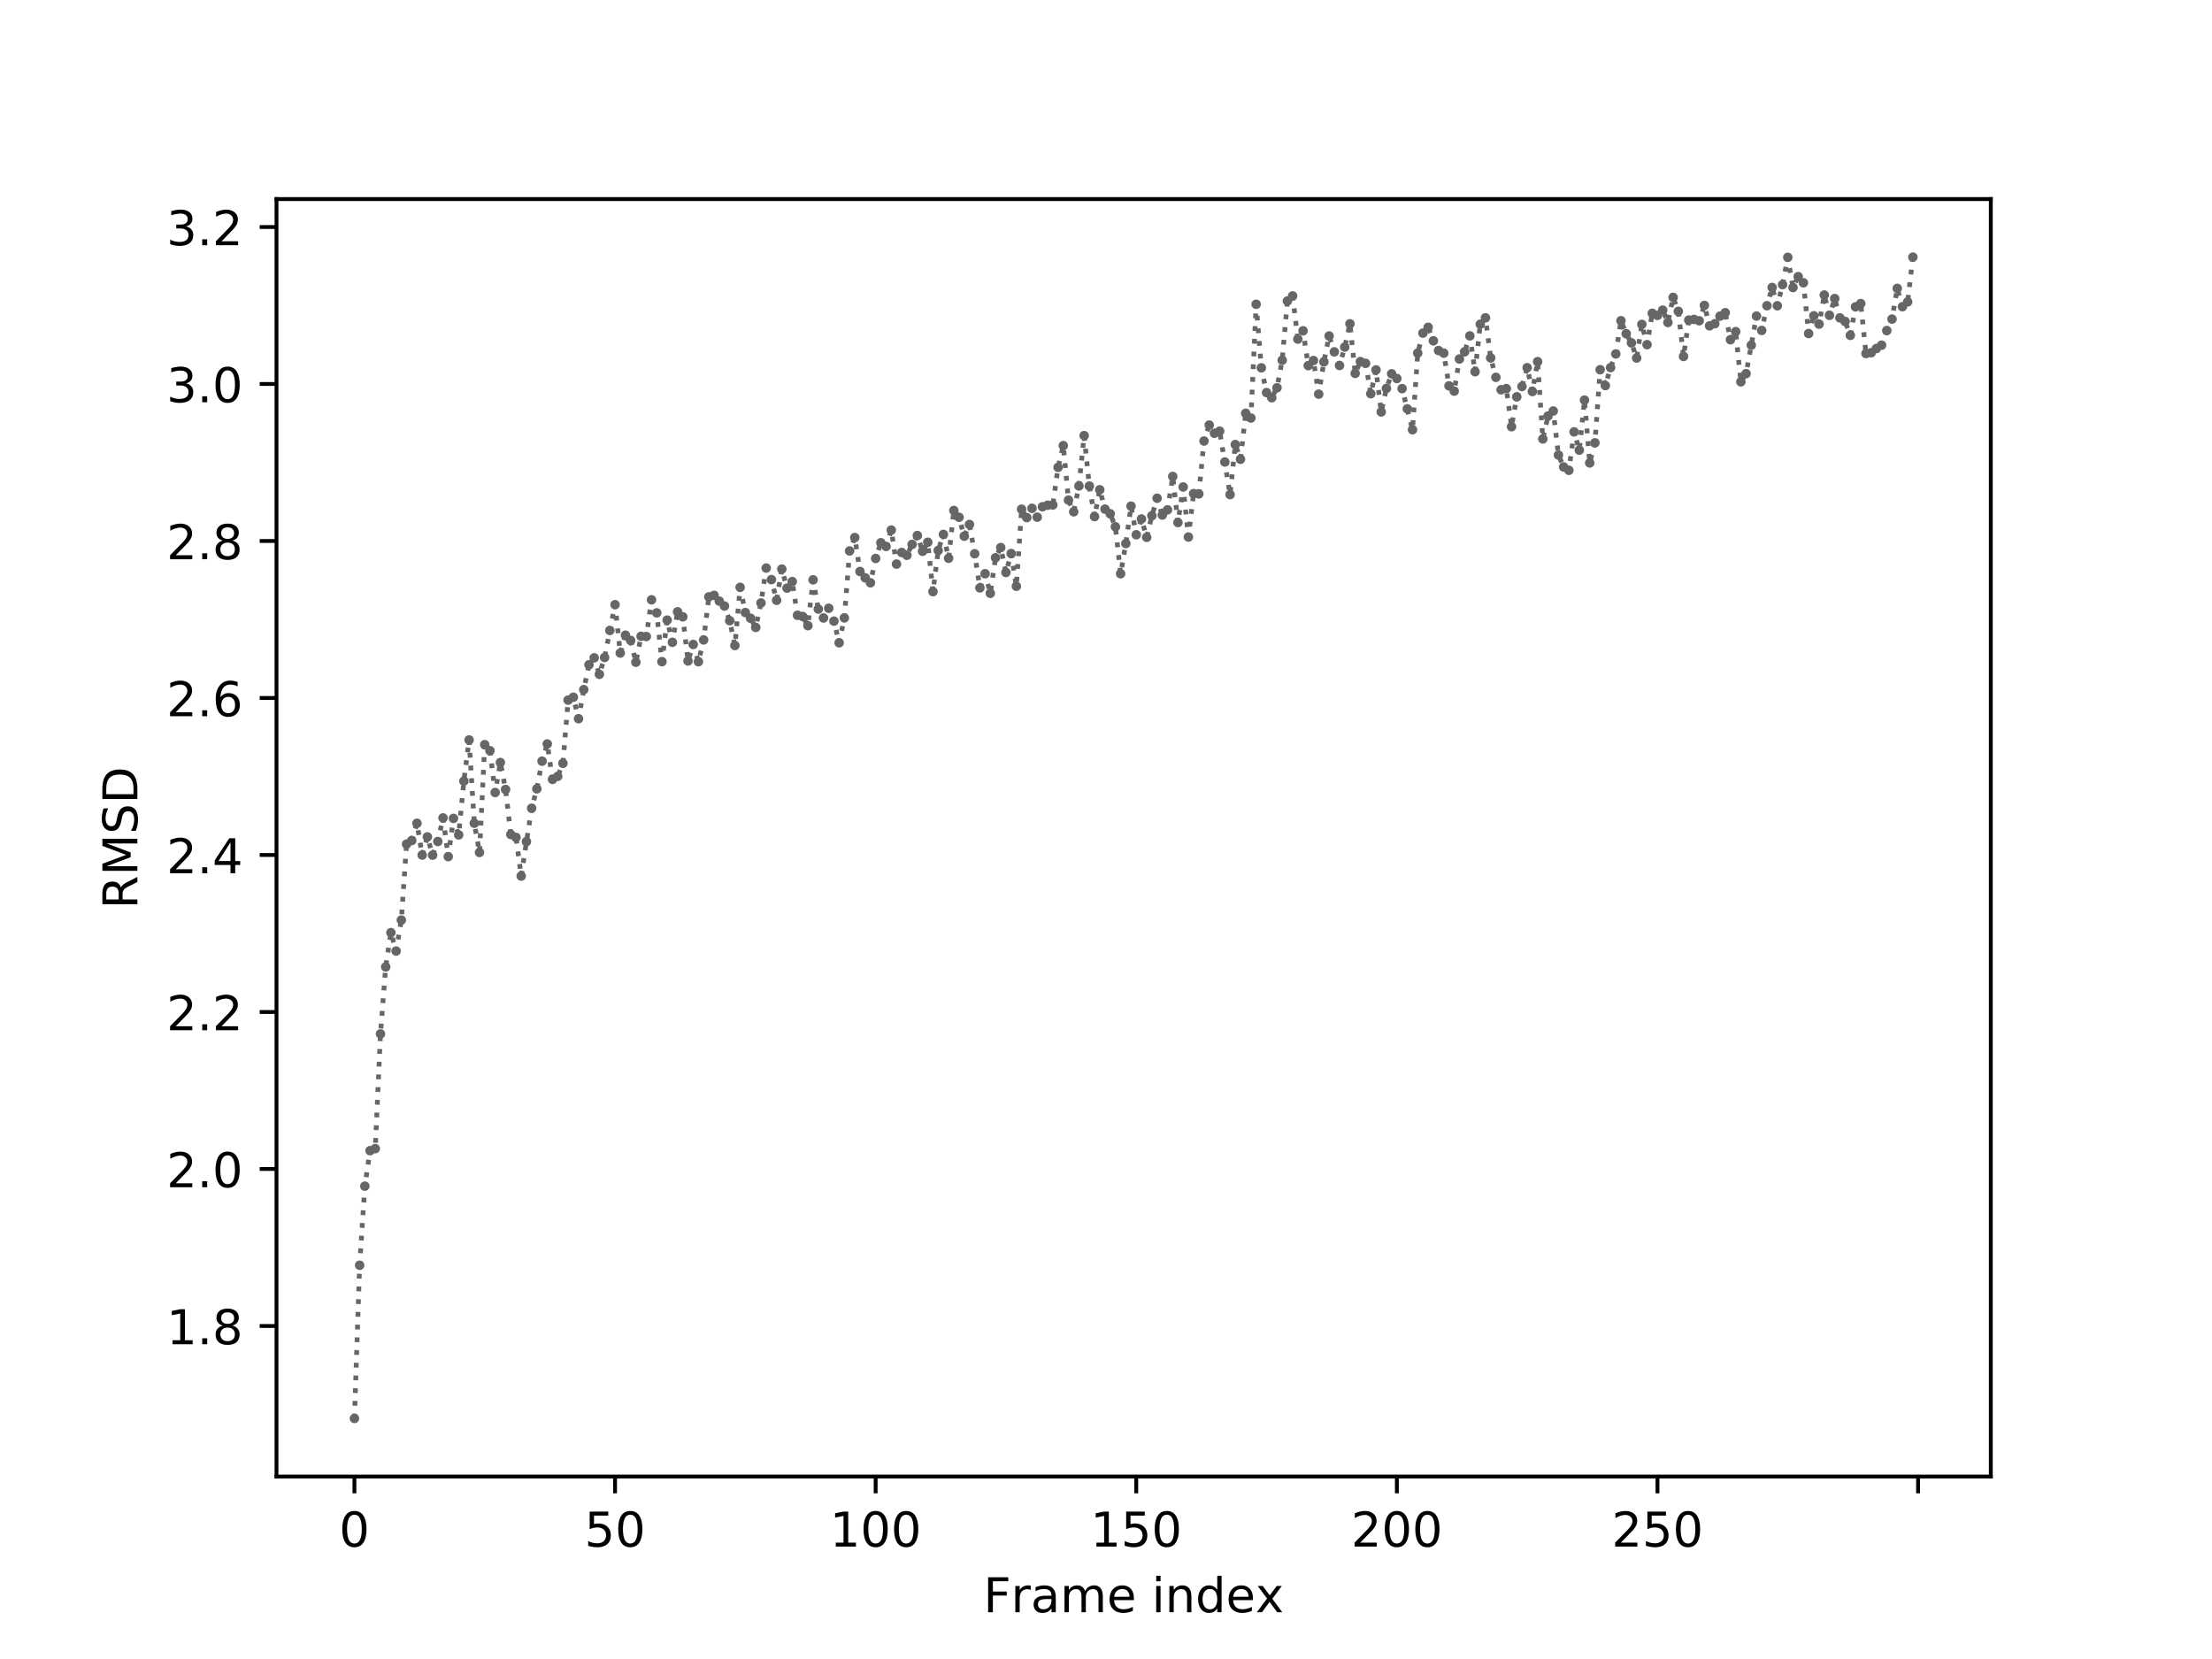 <?xml version="1.0" encoding="utf-8" standalone="no"?>
<!DOCTYPE svg PUBLIC "-//W3C//DTD SVG 1.1//EN"
  "http://www.w3.org/Graphics/SVG/1.1/DTD/svg11.dtd">
<!-- Created with matplotlib (http://matplotlib.org/) -->
<svg height="345.6pt" version="1.1" viewBox="0 0 460.8 345.6" width="460.8pt" xmlns="http://www.w3.org/2000/svg" xmlns:xlink="http://www.w3.org/1999/xlink">
 <defs>
  <style type="text/css">
*{stroke-linecap:butt;stroke-linejoin:round;}
  </style>
 </defs>
 <g id="figure_1">
  <g id="patch_1">
   <path d="M 0 345.6 
L 460.8 345.6 
L 460.8 0 
L 0 0 
z
" style="fill:#ffffff;"/>
  </g>
  <g id="axes_1">
   <g id="patch_2">
    <path d="M 57.6 307.584 
L 414.72 307.584 
L 414.72 41.472 
L 57.6 41.472 
z
" style="fill:#ffffff;"/>
   </g>
   <g id="matplotlib.axis_1">
    <g id="xtick_1">
     <g id="line2d_1">
      <defs>
       <path d="M 0 0 
L 0 3.5 
" id="m803eb3a4f7" style="stroke:#000000;stroke-width:0.8;"/>
      </defs>
      <g>
       <use style="stroke:#000000;stroke-width:0.8;" x="73.833" xlink:href="#m803eb3a4f7" y="307.584"/>
      </g>
     </g>
     <g id="text_1">
      <!-- 0 -->
      <defs>
       <path d="M 31.781 66.406 
Q 24.172 66.406 20.328 58.906 
Q 16.5 51.422 16.5 36.375 
Q 16.5 21.391 20.328 13.891 
Q 24.172 6.391 31.781 6.391 
Q 39.453 6.391 43.281 13.891 
Q 47.125 21.391 47.125 36.375 
Q 47.125 51.422 43.281 58.906 
Q 39.453 66.406 31.781 66.406 
z
M 31.781 74.219 
Q 44.047 74.219 50.516 64.516 
Q 56.984 54.828 56.984 36.375 
Q 56.984 17.969 50.516 8.266 
Q 44.047 -1.422 31.781 -1.422 
Q 19.531 -1.422 13.062 8.266 
Q 6.594 17.969 6.594 36.375 
Q 6.594 54.828 13.062 64.516 
Q 19.531 74.219 31.781 74.219 
z
" id="DejaVuSans-30"/>
      </defs>
      <g transform="translate(70.651 322.182)scale(0.1 -0.1)">
       <use xlink:href="#DejaVuSans-30"/>
      </g>
     </g>
    </g>
    <g id="xtick_2">
     <g id="line2d_2">
      <g>
       <use style="stroke:#000000;stroke-width:0.8;" x="128.123" xlink:href="#m803eb3a4f7" y="307.584"/>
      </g>
     </g>
     <g id="text_2">
      <!-- 50 -->
      <defs>
       <path d="M 10.797 72.906 
L 49.516 72.906 
L 49.516 64.594 
L 19.828 64.594 
L 19.828 46.734 
Q 21.969 47.469 24.109 47.828 
Q 26.266 48.188 28.422 48.188 
Q 40.625 48.188 47.75 41.5 
Q 54.891 34.812 54.891 23.391 
Q 54.891 11.625 47.562 5.094 
Q 40.234 -1.422 26.906 -1.422 
Q 22.312 -1.422 17.547 -0.641 
Q 12.797 0.141 7.719 1.703 
L 7.719 11.625 
Q 12.109 9.234 16.797 8.062 
Q 21.484 6.891 26.703 6.891 
Q 35.156 6.891 40.078 11.328 
Q 45.016 15.766 45.016 23.391 
Q 45.016 31 40.078 35.438 
Q 35.156 39.891 26.703 39.891 
Q 22.75 39.891 18.812 39.016 
Q 14.891 38.141 10.797 36.281 
z
" id="DejaVuSans-35"/>
      </defs>
      <g transform="translate(121.76 322.182)scale(0.1 -0.1)">
       <use xlink:href="#DejaVuSans-35"/>
       <use x="63.623" xlink:href="#DejaVuSans-30"/>
      </g>
     </g>
    </g>
    <g id="xtick_3">
     <g id="line2d_3">
      <g>
       <use style="stroke:#000000;stroke-width:0.8;" x="182.413" xlink:href="#m803eb3a4f7" y="307.584"/>
      </g>
     </g>
     <g id="text_3">
      <!-- 100 -->
      <defs>
       <path d="M 12.406 8.297 
L 28.516 8.297 
L 28.516 63.922 
L 10.984 60.406 
L 10.984 69.391 
L 28.422 72.906 
L 38.281 72.906 
L 38.281 8.297 
L 54.391 8.297 
L 54.391 0 
L 12.406 0 
z
" id="DejaVuSans-31"/>
      </defs>
      <g transform="translate(172.869 322.182)scale(0.1 -0.1)">
       <use xlink:href="#DejaVuSans-31"/>
       <use x="63.623" xlink:href="#DejaVuSans-30"/>
       <use x="127.246" xlink:href="#DejaVuSans-30"/>
      </g>
     </g>
    </g>
    <g id="xtick_4">
     <g id="line2d_4">
      <g>
       <use style="stroke:#000000;stroke-width:0.8;" x="236.703" xlink:href="#m803eb3a4f7" y="307.584"/>
      </g>
     </g>
     <g id="text_4">
      <!-- 150 -->
      <g transform="translate(227.159 322.182)scale(0.1 -0.1)">
       <use xlink:href="#DejaVuSans-31"/>
       <use x="63.623" xlink:href="#DejaVuSans-35"/>
       <use x="127.246" xlink:href="#DejaVuSans-30"/>
      </g>
     </g>
    </g>
    <g id="xtick_5">
     <g id="line2d_5">
      <g>
       <use style="stroke:#000000;stroke-width:0.8;" x="290.993" xlink:href="#m803eb3a4f7" y="307.584"/>
      </g>
     </g>
     <g id="text_5">
      <!-- 200 -->
      <defs>
       <path d="M 19.188 8.297 
L 53.609 8.297 
L 53.609 0 
L 7.328 0 
L 7.328 8.297 
Q 12.938 14.109 22.625 23.891 
Q 32.328 33.688 34.812 36.531 
Q 39.547 41.844 41.422 45.531 
Q 43.312 49.219 43.312 52.781 
Q 43.312 58.594 39.234 62.25 
Q 35.156 65.922 28.609 65.922 
Q 23.969 65.922 18.812 64.312 
Q 13.672 62.703 7.812 59.422 
L 7.812 69.391 
Q 13.766 71.781 18.938 73 
Q 24.125 74.219 28.422 74.219 
Q 39.75 74.219 46.484 68.547 
Q 53.219 62.891 53.219 53.422 
Q 53.219 48.922 51.531 44.891 
Q 49.859 40.875 45.406 35.406 
Q 44.188 33.984 37.641 27.219 
Q 31.109 20.453 19.188 8.297 
z
" id="DejaVuSans-32"/>
      </defs>
      <g transform="translate(281.449 322.182)scale(0.1 -0.1)">
       <use xlink:href="#DejaVuSans-32"/>
       <use x="63.623" xlink:href="#DejaVuSans-30"/>
       <use x="127.246" xlink:href="#DejaVuSans-30"/>
      </g>
     </g>
    </g>
    <g id="xtick_6">
     <g id="line2d_6">
      <g>
       <use style="stroke:#000000;stroke-width:0.8;" x="345.283" xlink:href="#m803eb3a4f7" y="307.584"/>
      </g>
     </g>
     <g id="text_6">
      <!-- 250 -->
      <g transform="translate(335.739 322.182)scale(0.1 -0.1)">
       <use xlink:href="#DejaVuSans-32"/>
       <use x="63.623" xlink:href="#DejaVuSans-35"/>
       <use x="127.246" xlink:href="#DejaVuSans-30"/>
      </g>
     </g>
    </g>
    <g id="xtick_7">
     <g id="line2d_7">
      <g>
       <use style="stroke:#000000;stroke-width:0.8;" x="399.573" xlink:href="#m803eb3a4f7" y="307.584"/>
      </g>
     </g>
    </g>
    <g id="text_7">
     <!-- Frame index -->
     <defs>
      <path d="M 9.812 72.906 
L 51.703 72.906 
L 51.703 64.594 
L 19.672 64.594 
L 19.672 43.109 
L 48.578 43.109 
L 48.578 34.812 
L 19.672 34.812 
L 19.672 0 
L 9.812 0 
z
" id="DejaVuSans-46"/>
      <path d="M 41.109 46.297 
Q 39.594 47.172 37.812 47.578 
Q 36.031 48 33.891 48 
Q 26.266 48 22.188 43.047 
Q 18.109 38.094 18.109 28.812 
L 18.109 0 
L 9.078 0 
L 9.078 54.688 
L 18.109 54.688 
L 18.109 46.188 
Q 20.953 51.172 25.484 53.578 
Q 30.031 56 36.531 56 
Q 37.453 56 38.578 55.875 
Q 39.703 55.766 41.062 55.516 
z
" id="DejaVuSans-72"/>
      <path d="M 34.281 27.484 
Q 23.391 27.484 19.188 25 
Q 14.984 22.516 14.984 16.5 
Q 14.984 11.719 18.141 8.906 
Q 21.297 6.109 26.703 6.109 
Q 34.188 6.109 38.703 11.406 
Q 43.219 16.703 43.219 25.484 
L 43.219 27.484 
z
M 52.203 31.203 
L 52.203 0 
L 43.219 0 
L 43.219 8.297 
Q 40.141 3.328 35.547 0.953 
Q 30.953 -1.422 24.312 -1.422 
Q 15.922 -1.422 10.953 3.297 
Q 6 8.016 6 15.922 
Q 6 25.141 12.172 29.828 
Q 18.359 34.516 30.609 34.516 
L 43.219 34.516 
L 43.219 35.406 
Q 43.219 41.609 39.141 45 
Q 35.062 48.391 27.688 48.391 
Q 23 48.391 18.547 47.266 
Q 14.109 46.141 10.016 43.891 
L 10.016 52.203 
Q 14.938 54.109 19.578 55.047 
Q 24.219 56 28.609 56 
Q 40.484 56 46.344 49.844 
Q 52.203 43.703 52.203 31.203 
z
" id="DejaVuSans-61"/>
      <path d="M 52 44.188 
Q 55.375 50.25 60.062 53.125 
Q 64.75 56 71.094 56 
Q 79.641 56 84.281 50.016 
Q 88.922 44.047 88.922 33.016 
L 88.922 0 
L 79.891 0 
L 79.891 32.719 
Q 79.891 40.578 77.094 44.375 
Q 74.312 48.188 68.609 48.188 
Q 61.625 48.188 57.562 43.547 
Q 53.516 38.922 53.516 30.906 
L 53.516 0 
L 44.484 0 
L 44.484 32.719 
Q 44.484 40.625 41.703 44.406 
Q 38.922 48.188 33.109 48.188 
Q 26.219 48.188 22.156 43.531 
Q 18.109 38.875 18.109 30.906 
L 18.109 0 
L 9.078 0 
L 9.078 54.688 
L 18.109 54.688 
L 18.109 46.188 
Q 21.188 51.219 25.484 53.609 
Q 29.781 56 35.688 56 
Q 41.656 56 45.828 52.969 
Q 50 49.953 52 44.188 
z
" id="DejaVuSans-6d"/>
      <path d="M 56.203 29.594 
L 56.203 25.203 
L 14.891 25.203 
Q 15.484 15.922 20.484 11.062 
Q 25.484 6.203 34.422 6.203 
Q 39.594 6.203 44.453 7.469 
Q 49.312 8.734 54.109 11.281 
L 54.109 2.781 
Q 49.266 0.734 44.188 -0.344 
Q 39.109 -1.422 33.891 -1.422 
Q 20.797 -1.422 13.156 6.188 
Q 5.516 13.812 5.516 26.812 
Q 5.516 40.234 12.766 48.109 
Q 20.016 56 32.328 56 
Q 43.359 56 49.781 48.891 
Q 56.203 41.797 56.203 29.594 
z
M 47.219 32.234 
Q 47.125 39.594 43.094 43.984 
Q 39.062 48.391 32.422 48.391 
Q 24.906 48.391 20.391 44.141 
Q 15.875 39.891 15.188 32.172 
z
" id="DejaVuSans-65"/>
      <path id="DejaVuSans-20"/>
      <path d="M 9.422 54.688 
L 18.406 54.688 
L 18.406 0 
L 9.422 0 
z
M 9.422 75.984 
L 18.406 75.984 
L 18.406 64.594 
L 9.422 64.594 
z
" id="DejaVuSans-69"/>
      <path d="M 54.891 33.016 
L 54.891 0 
L 45.906 0 
L 45.906 32.719 
Q 45.906 40.484 42.875 44.328 
Q 39.844 48.188 33.797 48.188 
Q 26.516 48.188 22.312 43.547 
Q 18.109 38.922 18.109 30.906 
L 18.109 0 
L 9.078 0 
L 9.078 54.688 
L 18.109 54.688 
L 18.109 46.188 
Q 21.344 51.125 25.703 53.562 
Q 30.078 56 35.797 56 
Q 45.219 56 50.047 50.172 
Q 54.891 44.344 54.891 33.016 
z
" id="DejaVuSans-6e"/>
      <path d="M 45.406 46.391 
L 45.406 75.984 
L 54.391 75.984 
L 54.391 0 
L 45.406 0 
L 45.406 8.203 
Q 42.578 3.328 38.25 0.953 
Q 33.938 -1.422 27.875 -1.422 
Q 17.969 -1.422 11.734 6.484 
Q 5.516 14.406 5.516 27.297 
Q 5.516 40.188 11.734 48.094 
Q 17.969 56 27.875 56 
Q 33.938 56 38.25 53.625 
Q 42.578 51.266 45.406 46.391 
z
M 14.797 27.297 
Q 14.797 17.391 18.875 11.75 
Q 22.953 6.109 30.078 6.109 
Q 37.203 6.109 41.297 11.75 
Q 45.406 17.391 45.406 27.297 
Q 45.406 37.203 41.297 42.844 
Q 37.203 48.484 30.078 48.484 
Q 22.953 48.484 18.875 42.844 
Q 14.797 37.203 14.797 27.297 
z
" id="DejaVuSans-64"/>
      <path d="M 54.891 54.688 
L 35.109 28.078 
L 55.906 0 
L 45.312 0 
L 29.391 21.484 
L 13.484 0 
L 2.875 0 
L 24.125 28.609 
L 4.688 54.688 
L 15.281 54.688 
L 29.781 35.203 
L 44.281 54.688 
z
" id="DejaVuSans-78"/>
     </defs>
     <g transform="translate(204.867 335.861)scale(0.1 -0.1)">
      <use xlink:href="#DejaVuSans-46"/>
      <use x="57.41" xlink:href="#DejaVuSans-72"/>
      <use x="98.523" xlink:href="#DejaVuSans-61"/>
      <use x="159.803" xlink:href="#DejaVuSans-6d"/>
      <use x="257.215" xlink:href="#DejaVuSans-65"/>
      <use x="318.738" xlink:href="#DejaVuSans-20"/>
      <use x="350.525" xlink:href="#DejaVuSans-69"/>
      <use x="378.309" xlink:href="#DejaVuSans-6e"/>
      <use x="441.688" xlink:href="#DejaVuSans-64"/>
      <use x="505.164" xlink:href="#DejaVuSans-65"/>
      <use x="566.672" xlink:href="#DejaVuSans-78"/>
     </g>
    </g>
   </g>
   <g id="matplotlib.axis_2">
    <g id="ytick_1">
     <g id="line2d_8">
      <defs>
       <path d="M 0 0 
L -3.5 0 
" id="m4cd5cc688b" style="stroke:#000000;stroke-width:0.8;"/>
      </defs>
      <g>
       <use style="stroke:#000000;stroke-width:0.8;" x="57.6" xlink:href="#m4cd5cc688b" y="276.227"/>
      </g>
     </g>
     <g id="text_8">
      <!-- 1.8 -->
      <defs>
       <path d="M 10.688 12.406 
L 21 12.406 
L 21 0 
L 10.688 0 
z
" id="DejaVuSans-2e"/>
       <path d="M 31.781 34.625 
Q 24.75 34.625 20.719 30.859 
Q 16.703 27.094 16.703 20.516 
Q 16.703 13.922 20.719 10.156 
Q 24.75 6.391 31.781 6.391 
Q 38.812 6.391 42.859 10.172 
Q 46.922 13.969 46.922 20.516 
Q 46.922 27.094 42.891 30.859 
Q 38.875 34.625 31.781 34.625 
z
M 21.922 38.812 
Q 15.578 40.375 12.031 44.719 
Q 8.5 49.078 8.5 55.328 
Q 8.5 64.062 14.719 69.141 
Q 20.953 74.219 31.781 74.219 
Q 42.672 74.219 48.875 69.141 
Q 55.078 64.062 55.078 55.328 
Q 55.078 49.078 51.531 44.719 
Q 48 40.375 41.703 38.812 
Q 48.828 37.156 52.797 32.312 
Q 56.781 27.484 56.781 20.516 
Q 56.781 9.906 50.312 4.234 
Q 43.844 -1.422 31.781 -1.422 
Q 19.734 -1.422 13.25 4.234 
Q 6.781 9.906 6.781 20.516 
Q 6.781 27.484 10.781 32.312 
Q 14.797 37.156 21.922 38.812 
z
M 18.312 54.391 
Q 18.312 48.734 21.844 45.562 
Q 25.391 42.391 31.781 42.391 
Q 38.141 42.391 41.719 45.562 
Q 45.312 48.734 45.312 54.391 
Q 45.312 60.062 41.719 63.234 
Q 38.141 66.406 31.781 66.406 
Q 25.391 66.406 21.844 63.234 
Q 18.312 60.062 18.312 54.391 
z
" id="DejaVuSans-38"/>
      </defs>
      <g transform="translate(34.697 280.026)scale(0.1 -0.1)">
       <use xlink:href="#DejaVuSans-31"/>
       <use x="63.623" xlink:href="#DejaVuSans-2e"/>
       <use x="95.41" xlink:href="#DejaVuSans-38"/>
      </g>
     </g>
    </g>
    <g id="ytick_2">
     <g id="line2d_9">
      <g>
       <use style="stroke:#000000;stroke-width:0.8;" x="57.6" xlink:href="#m4cd5cc688b" y="243.521"/>
      </g>
     </g>
     <g id="text_9">
      <!-- 2.0 -->
      <g transform="translate(34.697 247.321)scale(0.1 -0.1)">
       <use xlink:href="#DejaVuSans-32"/>
       <use x="63.623" xlink:href="#DejaVuSans-2e"/>
       <use x="95.41" xlink:href="#DejaVuSans-30"/>
      </g>
     </g>
    </g>
    <g id="ytick_3">
     <g id="line2d_10">
      <g>
       <use style="stroke:#000000;stroke-width:0.8;" x="57.6" xlink:href="#m4cd5cc688b" y="210.816"/>
      </g>
     </g>
     <g id="text_10">
      <!-- 2.2 -->
      <g transform="translate(34.697 214.615)scale(0.1 -0.1)">
       <use xlink:href="#DejaVuSans-32"/>
       <use x="63.623" xlink:href="#DejaVuSans-2e"/>
       <use x="95.41" xlink:href="#DejaVuSans-32"/>
      </g>
     </g>
    </g>
    <g id="ytick_4">
     <g id="line2d_11">
      <g>
       <use style="stroke:#000000;stroke-width:0.8;" x="57.6" xlink:href="#m4cd5cc688b" y="178.11"/>
      </g>
     </g>
     <g id="text_11">
      <!-- 2.4 -->
      <defs>
       <path d="M 37.797 64.312 
L 12.891 25.391 
L 37.797 25.391 
z
M 35.203 72.906 
L 47.609 72.906 
L 47.609 25.391 
L 58.016 25.391 
L 58.016 17.188 
L 47.609 17.188 
L 47.609 0 
L 37.797 0 
L 37.797 17.188 
L 4.891 17.188 
L 4.891 26.703 
z
" id="DejaVuSans-34"/>
      </defs>
      <g transform="translate(34.697 181.909)scale(0.1 -0.1)">
       <use xlink:href="#DejaVuSans-32"/>
       <use x="63.623" xlink:href="#DejaVuSans-2e"/>
       <use x="95.41" xlink:href="#DejaVuSans-34"/>
      </g>
     </g>
    </g>
    <g id="ytick_5">
     <g id="line2d_12">
      <g>
       <use style="stroke:#000000;stroke-width:0.8;" x="57.6" xlink:href="#m4cd5cc688b" y="145.405"/>
      </g>
     </g>
     <g id="text_12">
      <!-- 2.6 -->
      <defs>
       <path d="M 33.016 40.375 
Q 26.375 40.375 22.484 35.828 
Q 18.609 31.297 18.609 23.391 
Q 18.609 15.531 22.484 10.953 
Q 26.375 6.391 33.016 6.391 
Q 39.656 6.391 43.531 10.953 
Q 47.406 15.531 47.406 23.391 
Q 47.406 31.297 43.531 35.828 
Q 39.656 40.375 33.016 40.375 
z
M 52.594 71.297 
L 52.594 62.312 
Q 48.875 64.062 45.094 64.984 
Q 41.312 65.922 37.594 65.922 
Q 27.828 65.922 22.672 59.328 
Q 17.531 52.734 16.797 39.406 
Q 19.672 43.656 24.016 45.922 
Q 28.375 48.188 33.594 48.188 
Q 44.578 48.188 50.953 41.516 
Q 57.328 34.859 57.328 23.391 
Q 57.328 12.156 50.688 5.359 
Q 44.047 -1.422 33.016 -1.422 
Q 20.359 -1.422 13.672 8.266 
Q 6.984 17.969 6.984 36.375 
Q 6.984 53.656 15.188 63.938 
Q 23.391 74.219 37.203 74.219 
Q 40.922 74.219 44.703 73.484 
Q 48.484 72.75 52.594 71.297 
z
" id="DejaVuSans-36"/>
      </defs>
      <g transform="translate(34.697 149.204)scale(0.1 -0.1)">
       <use xlink:href="#DejaVuSans-32"/>
       <use x="63.623" xlink:href="#DejaVuSans-2e"/>
       <use x="95.41" xlink:href="#DejaVuSans-36"/>
      </g>
     </g>
    </g>
    <g id="ytick_6">
     <g id="line2d_13">
      <g>
       <use style="stroke:#000000;stroke-width:0.8;" x="57.6" xlink:href="#m4cd5cc688b" y="112.699"/>
      </g>
     </g>
     <g id="text_13">
      <!-- 2.8 -->
      <g transform="translate(34.697 116.498)scale(0.1 -0.1)">
       <use xlink:href="#DejaVuSans-32"/>
       <use x="63.623" xlink:href="#DejaVuSans-2e"/>
       <use x="95.41" xlink:href="#DejaVuSans-38"/>
      </g>
     </g>
    </g>
    <g id="ytick_7">
     <g id="line2d_14">
      <g>
       <use style="stroke:#000000;stroke-width:0.8;" x="57.6" xlink:href="#m4cd5cc688b" y="79.993"/>
      </g>
     </g>
     <g id="text_14">
      <!-- 3.0 -->
      <defs>
       <path d="M 40.578 39.312 
Q 47.656 37.797 51.625 33 
Q 55.609 28.219 55.609 21.188 
Q 55.609 10.406 48.188 4.484 
Q 40.766 -1.422 27.094 -1.422 
Q 22.516 -1.422 17.656 -0.516 
Q 12.797 0.391 7.625 2.203 
L 7.625 11.719 
Q 11.719 9.328 16.594 8.109 
Q 21.484 6.891 26.812 6.891 
Q 36.078 6.891 40.938 10.547 
Q 45.797 14.203 45.797 21.188 
Q 45.797 27.641 41.281 31.266 
Q 36.766 34.906 28.719 34.906 
L 20.219 34.906 
L 20.219 43.016 
L 29.109 43.016 
Q 36.375 43.016 40.234 45.922 
Q 44.094 48.828 44.094 54.297 
Q 44.094 59.906 40.109 62.906 
Q 36.141 65.922 28.719 65.922 
Q 24.656 65.922 20.016 65.031 
Q 15.375 64.156 9.812 62.312 
L 9.812 71.094 
Q 15.438 72.656 20.344 73.438 
Q 25.25 74.219 29.594 74.219 
Q 40.828 74.219 47.359 69.109 
Q 53.906 64.016 53.906 55.328 
Q 53.906 49.266 50.438 45.094 
Q 46.969 40.922 40.578 39.312 
z
" id="DejaVuSans-33"/>
      </defs>
      <g transform="translate(34.697 83.793)scale(0.1 -0.1)">
       <use xlink:href="#DejaVuSans-33"/>
       <use x="63.623" xlink:href="#DejaVuSans-2e"/>
       <use x="95.41" xlink:href="#DejaVuSans-30"/>
      </g>
     </g>
    </g>
    <g id="ytick_8">
     <g id="line2d_15">
      <g>
       <use style="stroke:#000000;stroke-width:0.8;" x="57.6" xlink:href="#m4cd5cc688b" y="47.288"/>
      </g>
     </g>
     <g id="text_15">
      <!-- 3.2 -->
      <g transform="translate(34.697 51.087)scale(0.1 -0.1)">
       <use xlink:href="#DejaVuSans-33"/>
       <use x="63.623" xlink:href="#DejaVuSans-2e"/>
       <use x="95.41" xlink:href="#DejaVuSans-32"/>
      </g>
     </g>
    </g>
    <g id="text_16">
     <!-- RMSD -->
     <defs>
      <path d="M 44.391 34.188 
Q 47.562 33.109 50.562 29.594 
Q 53.562 26.078 56.594 19.922 
L 66.609 0 
L 56 0 
L 46.688 18.703 
Q 43.062 26.031 39.672 28.422 
Q 36.281 30.812 30.422 30.812 
L 19.672 30.812 
L 19.672 0 
L 9.812 0 
L 9.812 72.906 
L 32.078 72.906 
Q 44.578 72.906 50.734 67.672 
Q 56.891 62.453 56.891 51.906 
Q 56.891 45.016 53.688 40.469 
Q 50.484 35.938 44.391 34.188 
z
M 19.672 64.797 
L 19.672 38.922 
L 32.078 38.922 
Q 39.203 38.922 42.844 42.219 
Q 46.484 45.516 46.484 51.906 
Q 46.484 58.297 42.844 61.547 
Q 39.203 64.797 32.078 64.797 
z
" id="DejaVuSans-52"/>
      <path d="M 9.812 72.906 
L 24.516 72.906 
L 43.109 23.297 
L 61.812 72.906 
L 76.516 72.906 
L 76.516 0 
L 66.891 0 
L 66.891 64.016 
L 48.094 14.016 
L 38.188 14.016 
L 19.391 64.016 
L 19.391 0 
L 9.812 0 
z
" id="DejaVuSans-4d"/>
      <path d="M 53.516 70.516 
L 53.516 60.891 
Q 47.906 63.578 42.922 64.891 
Q 37.938 66.219 33.297 66.219 
Q 25.25 66.219 20.875 63.094 
Q 16.5 59.969 16.5 54.203 
Q 16.5 49.359 19.406 46.891 
Q 22.312 44.438 30.422 42.922 
L 36.375 41.703 
Q 47.406 39.594 52.656 34.297 
Q 57.906 29 57.906 20.125 
Q 57.906 9.516 50.797 4.047 
Q 43.703 -1.422 29.984 -1.422 
Q 24.812 -1.422 18.969 -0.25 
Q 13.141 0.922 6.891 3.219 
L 6.891 13.375 
Q 12.891 10.016 18.656 8.297 
Q 24.422 6.594 29.984 6.594 
Q 38.422 6.594 43.016 9.906 
Q 47.609 13.234 47.609 19.391 
Q 47.609 24.75 44.312 27.781 
Q 41.016 30.812 33.5 32.328 
L 27.484 33.5 
Q 16.453 35.688 11.516 40.375 
Q 6.594 45.062 6.594 53.422 
Q 6.594 63.094 13.406 68.656 
Q 20.219 74.219 32.172 74.219 
Q 37.312 74.219 42.625 73.281 
Q 47.953 72.359 53.516 70.516 
z
" id="DejaVuSans-53"/>
      <path d="M 19.672 64.797 
L 19.672 8.109 
L 31.594 8.109 
Q 46.688 8.109 53.688 14.938 
Q 60.688 21.781 60.688 36.531 
Q 60.688 51.172 53.688 57.984 
Q 46.688 64.797 31.594 64.797 
z
M 9.812 72.906 
L 30.078 72.906 
Q 51.266 72.906 61.172 64.094 
Q 71.094 55.281 71.094 36.531 
Q 71.094 17.672 61.125 8.828 
Q 51.172 0 30.078 0 
L 9.812 0 
z
" id="DejaVuSans-44"/>
     </defs>
     <g transform="translate(28.617 189.34)rotate(-90)scale(0.1 -0.1)">
      <use xlink:href="#DejaVuSans-52"/>
      <use x="69.482" xlink:href="#DejaVuSans-4d"/>
      <use x="155.762" xlink:href="#DejaVuSans-53"/>
      <use x="219.238" xlink:href="#DejaVuSans-44"/>
     </g>
    </g>
   </g>
   <g id="line2d_16">
    <path clip-path="url(#p006c2e5f1c)" d="M 73.833 295.488 
L 74.919 263.579 
L 76.004 247.096 
L 77.09 239.704 
L 78.176 239.279 
L 79.262 215.377 
L 80.348 201.432 
L 81.433 194.288 
L 82.519 198.121 
L 83.605 191.67 
L 84.691 175.847 
L 85.777 175.095 
L 86.862 171.505 
L 87.948 178.128 
L 89.034 174.339 
L 90.12 178.142 
L 91.206 175.295 
L 92.291 170.385 
L 93.377 178.452 
L 94.463 170.484 
L 95.549 173.926 
L 96.635 162.717 
L 97.72 154.149 
L 98.806 171.496 
L 99.892 177.586 
L 100.978 155.122 
L 102.064 156.382 
L 103.149 165.093 
L 104.235 158.841 
L 105.321 164.467 
L 106.407 173.837 
L 107.493 174.449 
L 108.578 182.499 
L 110.75 168.37 
L 111.836 164.331 
L 112.922 158.567 
L 114.007 154.977 
L 115.093 162.359 
L 116.179 161.732 
L 117.265 159.015 
L 118.351 145.847 
L 119.436 145.244 
L 120.522 149.72 
L 121.608 143.661 
L 122.694 138.485 
L 123.78 137.034 
L 124.865 140.478 
L 125.951 136.958 
L 128.123 125.968 
L 129.209 136.04 
L 130.294 132.321 
L 131.38 133.421 
L 132.466 137.959 
L 133.552 132.549 
L 134.638 132.599 
L 135.723 124.952 
L 136.809 127.67 
L 137.895 137.838 
L 138.981 129.182 
L 140.067 133.805 
L 141.152 127.45 
L 142.238 128.495 
L 143.324 137.695 
L 144.41 134.252 
L 145.496 137.849 
L 146.581 133.308 
L 147.667 124.338 
L 148.753 124.021 
L 149.839 125.222 
L 150.925 126.247 
L 152.01 129.3 
L 153.096 134.469 
L 154.182 122.355 
L 155.268 127.604 
L 156.354 128.792 
L 157.439 130.698 
L 158.525 125.605 
L 159.611 118.333 
L 160.697 120.747 
L 161.783 125.05 
L 162.868 118.554 
L 163.954 122.516 
L 165.04 121.152 
L 166.126 128.17 
L 167.212 128.426 
L 168.297 130.335 
L 169.383 120.793 
L 170.469 126.882 
L 171.555 128.739 
L 172.641 126.711 
L 173.726 129.392 
L 174.812 133.904 
L 175.898 128.723 
L 176.984 114.77 
L 178.07 111.979 
L 179.155 119.053 
L 180.241 120.37 
L 181.327 121.407 
L 182.413 116.336 
L 183.499 113.062 
L 184.584 113.83 
L 185.67 110.425 
L 186.756 117.509 
L 187.842 115.09 
L 188.928 115.666 
L 190.013 113.408 
L 191.099 111.556 
L 192.185 114.848 
L 193.271 112.969 
L 194.357 123.254 
L 195.442 114.671 
L 196.528 111.325 
L 197.614 116.298 
L 198.7 106.343 
L 199.786 107.763 
L 200.871 111.695 
L 201.957 109.259 
L 203.043 115.356 
L 204.129 122.466 
L 205.215 119.52 
L 206.3 123.595 
L 207.386 116.191 
L 208.472 114.069 
L 209.558 119.252 
L 210.644 115.314 
L 211.729 122.129 
L 212.815 106.076 
L 213.901 107.83 
L 214.987 105.893 
L 216.073 107.732 
L 217.158 105.569 
L 218.244 105.245 
L 219.33 105.184 
L 220.416 97.361 
L 221.502 92.834 
L 222.587 104.179 
L 223.673 106.611 
L 224.759 101.228 
L 225.845 90.75 
L 226.931 101.259 
L 228.016 107.617 
L 229.102 102.025 
L 230.188 106.059 
L 231.274 107.034 
L 232.36 109.729 
L 233.445 119.52 
L 234.531 113.231 
L 235.617 105.437 
L 236.703 111.397 
L 237.789 108.115 
L 238.875 111.935 
L 239.96 107.439 
L 241.046 103.794 
L 242.132 107.286 
L 243.218 106.212 
L 244.304 99.255 
L 245.389 108.857 
L 246.475 101.447 
L 247.561 111.876 
L 248.647 102.828 
L 249.733 102.893 
L 250.818 91.875 
L 251.904 88.546 
L 252.99 90.253 
L 254.076 89.815 
L 256.247 103.037 
L 257.333 92.609 
L 258.419 95.675 
L 259.505 86.094 
L 260.591 87.08 
L 261.676 63.385 
L 262.762 76.628 
L 263.848 81.786 
L 264.934 82.855 
L 266.02 80.788 
L 267.105 75.036 
L 268.191 62.703 
L 269.277 61.645 
L 270.363 70.64 
L 271.449 68.915 
L 272.534 76.165 
L 273.62 75.105 
L 274.706 82.109 
L 275.792 75.376 
L 276.878 69.99 
L 277.963 73.3 
L 279.049 76.133 
L 280.135 72.305 
L 281.221 67.454 
L 282.307 77.782 
L 283.392 75.325 
L 284.478 75.689 
L 285.564 82.022 
L 286.65 77.059 
L 287.736 85.81 
L 288.821 80.905 
L 289.907 77.873 
L 290.993 78.854 
L 292.079 80.96 
L 294.25 89.522 
L 295.336 73.556 
L 296.422 69.393 
L 297.508 68.184 
L 298.594 70.988 
L 299.679 73.021 
L 300.765 73.565 
L 301.851 80.382 
L 302.937 81.475 
L 304.023 74.789 
L 305.108 73.285 
L 306.194 69.964 
L 307.28 77.435 
L 308.366 67.541 
L 309.452 66.209 
L 310.537 74.562 
L 311.623 78.61 
L 312.709 81.195 
L 313.795 80.951 
L 314.881 88.892 
L 315.966 82.679 
L 317.052 80.51 
L 318.138 76.6 
L 319.224 81.556 
L 320.31 75.338 
L 321.395 91.44 
L 322.481 86.666 
L 323.567 85.622 
L 324.653 94.794 
L 325.739 97.277 
L 326.824 97.97 
L 327.91 89.965 
L 328.996 93.774 
L 330.082 83.352 
L 331.168 96.437 
L 332.253 92.248 
L 333.339 77.018 
L 334.425 80.323 
L 335.511 76.579 
L 336.597 73.73 
L 337.682 66.812 
L 338.768 69.511 
L 339.854 71.424 
L 340.94 74.584 
L 342.026 67.576 
L 343.111 71.796 
L 344.197 65.267 
L 345.283 65.701 
L 346.369 64.608 
L 347.455 67.182 
L 348.54 61.952 
L 349.626 64.86 
L 350.712 74.25 
L 351.798 66.674 
L 352.884 66.54 
L 353.969 66.824 
L 355.055 63.625 
L 356.141 67.881 
L 357.227 67.436 
L 358.313 65.851 
L 359.398 65.141 
L 360.484 70.77 
L 361.57 69.088 
L 362.656 79.539 
L 363.742 77.835 
L 365.913 65.845 
L 366.999 68.832 
L 368.085 63.688 
L 369.171 59.89 
L 370.256 63.695 
L 371.342 59.296 
L 372.428 53.61 
L 373.514 59.903 
L 374.6 57.626 
L 375.685 58.907 
L 376.771 69.485 
L 377.857 65.789 
L 378.943 67.521 
L 380.029 61.454 
L 381.114 65.69 
L 382.2 62.194 
L 383.286 66.224 
L 384.372 66.962 
L 385.458 69.856 
L 386.543 63.922 
L 387.629 63.233 
L 388.715 73.65 
L 389.801 73.479 
L 390.887 72.602 
L 391.972 71.903 
L 393.058 68.858 
L 394.144 66.469 
L 395.23 60.071 
L 396.316 63.889 
L 397.401 62.88 
L 398.487 53.568 
L 398.487 53.568 
" style="fill:none;stroke:#666666;stroke-dasharray:1,1.65;stroke-dashoffset:0;"/>
    <defs>
     <path d="M 0 0.5 
C 0.133 0.5 0.26 0.447 0.354 0.354 
C 0.447 0.26 0.5 0.133 0.5 0 
C 0.5 -0.133 0.447 -0.26 0.354 -0.354 
C 0.26 -0.447 0.133 -0.5 0 -0.5 
C -0.133 -0.5 -0.26 -0.447 -0.354 -0.354 
C -0.447 -0.26 -0.5 -0.133 -0.5 0 
C -0.5 0.133 -0.447 0.26 -0.354 0.354 
C -0.26 0.447 -0.133 0.5 0 0.5 
z
" id="m4b480474c9" style="stroke:#666666;"/>
    </defs>
    <g clip-path="url(#p006c2e5f1c)">
     <use style="fill:#666666;stroke:#666666;" x="73.833" xlink:href="#m4b480474c9" y="295.488"/>
     <use style="fill:#666666;stroke:#666666;" x="74.919" xlink:href="#m4b480474c9" y="263.579"/>
     <use style="fill:#666666;stroke:#666666;" x="76.004" xlink:href="#m4b480474c9" y="247.096"/>
     <use style="fill:#666666;stroke:#666666;" x="77.09" xlink:href="#m4b480474c9" y="239.704"/>
     <use style="fill:#666666;stroke:#666666;" x="78.176" xlink:href="#m4b480474c9" y="239.279"/>
     <use style="fill:#666666;stroke:#666666;" x="79.262" xlink:href="#m4b480474c9" y="215.377"/>
     <use style="fill:#666666;stroke:#666666;" x="80.348" xlink:href="#m4b480474c9" y="201.432"/>
     <use style="fill:#666666;stroke:#666666;" x="81.433" xlink:href="#m4b480474c9" y="194.288"/>
     <use style="fill:#666666;stroke:#666666;" x="82.519" xlink:href="#m4b480474c9" y="198.121"/>
     <use style="fill:#666666;stroke:#666666;" x="83.605" xlink:href="#m4b480474c9" y="191.67"/>
     <use style="fill:#666666;stroke:#666666;" x="84.691" xlink:href="#m4b480474c9" y="175.847"/>
     <use style="fill:#666666;stroke:#666666;" x="85.777" xlink:href="#m4b480474c9" y="175.095"/>
     <use style="fill:#666666;stroke:#666666;" x="86.862" xlink:href="#m4b480474c9" y="171.505"/>
     <use style="fill:#666666;stroke:#666666;" x="87.948" xlink:href="#m4b480474c9" y="178.128"/>
     <use style="fill:#666666;stroke:#666666;" x="89.034" xlink:href="#m4b480474c9" y="174.339"/>
     <use style="fill:#666666;stroke:#666666;" x="90.12" xlink:href="#m4b480474c9" y="178.142"/>
     <use style="fill:#666666;stroke:#666666;" x="91.206" xlink:href="#m4b480474c9" y="175.295"/>
     <use style="fill:#666666;stroke:#666666;" x="92.291" xlink:href="#m4b480474c9" y="170.385"/>
     <use style="fill:#666666;stroke:#666666;" x="93.377" xlink:href="#m4b480474c9" y="178.452"/>
     <use style="fill:#666666;stroke:#666666;" x="94.463" xlink:href="#m4b480474c9" y="170.484"/>
     <use style="fill:#666666;stroke:#666666;" x="95.549" xlink:href="#m4b480474c9" y="173.926"/>
     <use style="fill:#666666;stroke:#666666;" x="96.635" xlink:href="#m4b480474c9" y="162.717"/>
     <use style="fill:#666666;stroke:#666666;" x="97.72" xlink:href="#m4b480474c9" y="154.149"/>
     <use style="fill:#666666;stroke:#666666;" x="98.806" xlink:href="#m4b480474c9" y="171.496"/>
     <use style="fill:#666666;stroke:#666666;" x="99.892" xlink:href="#m4b480474c9" y="177.586"/>
     <use style="fill:#666666;stroke:#666666;" x="100.978" xlink:href="#m4b480474c9" y="155.122"/>
     <use style="fill:#666666;stroke:#666666;" x="102.064" xlink:href="#m4b480474c9" y="156.382"/>
     <use style="fill:#666666;stroke:#666666;" x="103.149" xlink:href="#m4b480474c9" y="165.093"/>
     <use style="fill:#666666;stroke:#666666;" x="104.235" xlink:href="#m4b480474c9" y="158.841"/>
     <use style="fill:#666666;stroke:#666666;" x="105.321" xlink:href="#m4b480474c9" y="164.467"/>
     <use style="fill:#666666;stroke:#666666;" x="106.407" xlink:href="#m4b480474c9" y="173.837"/>
     <use style="fill:#666666;stroke:#666666;" x="107.493" xlink:href="#m4b480474c9" y="174.449"/>
     <use style="fill:#666666;stroke:#666666;" x="108.578" xlink:href="#m4b480474c9" y="182.499"/>
     <use style="fill:#666666;stroke:#666666;" x="109.664" xlink:href="#m4b480474c9" y="175.322"/>
     <use style="fill:#666666;stroke:#666666;" x="110.75" xlink:href="#m4b480474c9" y="168.37"/>
     <use style="fill:#666666;stroke:#666666;" x="111.836" xlink:href="#m4b480474c9" y="164.331"/>
     <use style="fill:#666666;stroke:#666666;" x="112.922" xlink:href="#m4b480474c9" y="158.567"/>
     <use style="fill:#666666;stroke:#666666;" x="114.007" xlink:href="#m4b480474c9" y="154.977"/>
     <use style="fill:#666666;stroke:#666666;" x="115.093" xlink:href="#m4b480474c9" y="162.359"/>
     <use style="fill:#666666;stroke:#666666;" x="116.179" xlink:href="#m4b480474c9" y="161.732"/>
     <use style="fill:#666666;stroke:#666666;" x="117.265" xlink:href="#m4b480474c9" y="159.015"/>
     <use style="fill:#666666;stroke:#666666;" x="118.351" xlink:href="#m4b480474c9" y="145.847"/>
     <use style="fill:#666666;stroke:#666666;" x="119.436" xlink:href="#m4b480474c9" y="145.244"/>
     <use style="fill:#666666;stroke:#666666;" x="120.522" xlink:href="#m4b480474c9" y="149.72"/>
     <use style="fill:#666666;stroke:#666666;" x="121.608" xlink:href="#m4b480474c9" y="143.661"/>
     <use style="fill:#666666;stroke:#666666;" x="122.694" xlink:href="#m4b480474c9" y="138.485"/>
     <use style="fill:#666666;stroke:#666666;" x="123.78" xlink:href="#m4b480474c9" y="137.034"/>
     <use style="fill:#666666;stroke:#666666;" x="124.865" xlink:href="#m4b480474c9" y="140.478"/>
     <use style="fill:#666666;stroke:#666666;" x="125.951" xlink:href="#m4b480474c9" y="136.958"/>
     <use style="fill:#666666;stroke:#666666;" x="127.037" xlink:href="#m4b480474c9" y="131.34"/>
     <use style="fill:#666666;stroke:#666666;" x="128.123" xlink:href="#m4b480474c9" y="125.968"/>
     <use style="fill:#666666;stroke:#666666;" x="129.209" xlink:href="#m4b480474c9" y="136.04"/>
     <use style="fill:#666666;stroke:#666666;" x="130.294" xlink:href="#m4b480474c9" y="132.321"/>
     <use style="fill:#666666;stroke:#666666;" x="131.38" xlink:href="#m4b480474c9" y="133.421"/>
     <use style="fill:#666666;stroke:#666666;" x="132.466" xlink:href="#m4b480474c9" y="137.959"/>
     <use style="fill:#666666;stroke:#666666;" x="133.552" xlink:href="#m4b480474c9" y="132.549"/>
     <use style="fill:#666666;stroke:#666666;" x="134.638" xlink:href="#m4b480474c9" y="132.599"/>
     <use style="fill:#666666;stroke:#666666;" x="135.723" xlink:href="#m4b480474c9" y="124.952"/>
     <use style="fill:#666666;stroke:#666666;" x="136.809" xlink:href="#m4b480474c9" y="127.67"/>
     <use style="fill:#666666;stroke:#666666;" x="137.895" xlink:href="#m4b480474c9" y="137.838"/>
     <use style="fill:#666666;stroke:#666666;" x="138.981" xlink:href="#m4b480474c9" y="129.182"/>
     <use style="fill:#666666;stroke:#666666;" x="140.067" xlink:href="#m4b480474c9" y="133.805"/>
     <use style="fill:#666666;stroke:#666666;" x="141.152" xlink:href="#m4b480474c9" y="127.45"/>
     <use style="fill:#666666;stroke:#666666;" x="142.238" xlink:href="#m4b480474c9" y="128.495"/>
     <use style="fill:#666666;stroke:#666666;" x="143.324" xlink:href="#m4b480474c9" y="137.695"/>
     <use style="fill:#666666;stroke:#666666;" x="144.41" xlink:href="#m4b480474c9" y="134.252"/>
     <use style="fill:#666666;stroke:#666666;" x="145.496" xlink:href="#m4b480474c9" y="137.849"/>
     <use style="fill:#666666;stroke:#666666;" x="146.581" xlink:href="#m4b480474c9" y="133.308"/>
     <use style="fill:#666666;stroke:#666666;" x="147.667" xlink:href="#m4b480474c9" y="124.338"/>
     <use style="fill:#666666;stroke:#666666;" x="148.753" xlink:href="#m4b480474c9" y="124.021"/>
     <use style="fill:#666666;stroke:#666666;" x="149.839" xlink:href="#m4b480474c9" y="125.222"/>
     <use style="fill:#666666;stroke:#666666;" x="150.925" xlink:href="#m4b480474c9" y="126.247"/>
     <use style="fill:#666666;stroke:#666666;" x="152.01" xlink:href="#m4b480474c9" y="129.3"/>
     <use style="fill:#666666;stroke:#666666;" x="153.096" xlink:href="#m4b480474c9" y="134.469"/>
     <use style="fill:#666666;stroke:#666666;" x="154.182" xlink:href="#m4b480474c9" y="122.355"/>
     <use style="fill:#666666;stroke:#666666;" x="155.268" xlink:href="#m4b480474c9" y="127.604"/>
     <use style="fill:#666666;stroke:#666666;" x="156.354" xlink:href="#m4b480474c9" y="128.792"/>
     <use style="fill:#666666;stroke:#666666;" x="157.439" xlink:href="#m4b480474c9" y="130.698"/>
     <use style="fill:#666666;stroke:#666666;" x="158.525" xlink:href="#m4b480474c9" y="125.605"/>
     <use style="fill:#666666;stroke:#666666;" x="159.611" xlink:href="#m4b480474c9" y="118.333"/>
     <use style="fill:#666666;stroke:#666666;" x="160.697" xlink:href="#m4b480474c9" y="120.747"/>
     <use style="fill:#666666;stroke:#666666;" x="161.783" xlink:href="#m4b480474c9" y="125.05"/>
     <use style="fill:#666666;stroke:#666666;" x="162.868" xlink:href="#m4b480474c9" y="118.554"/>
     <use style="fill:#666666;stroke:#666666;" x="163.954" xlink:href="#m4b480474c9" y="122.516"/>
     <use style="fill:#666666;stroke:#666666;" x="165.04" xlink:href="#m4b480474c9" y="121.152"/>
     <use style="fill:#666666;stroke:#666666;" x="166.126" xlink:href="#m4b480474c9" y="128.17"/>
     <use style="fill:#666666;stroke:#666666;" x="167.212" xlink:href="#m4b480474c9" y="128.426"/>
     <use style="fill:#666666;stroke:#666666;" x="168.297" xlink:href="#m4b480474c9" y="130.335"/>
     <use style="fill:#666666;stroke:#666666;" x="169.383" xlink:href="#m4b480474c9" y="120.793"/>
     <use style="fill:#666666;stroke:#666666;" x="170.469" xlink:href="#m4b480474c9" y="126.882"/>
     <use style="fill:#666666;stroke:#666666;" x="171.555" xlink:href="#m4b480474c9" y="128.739"/>
     <use style="fill:#666666;stroke:#666666;" x="172.641" xlink:href="#m4b480474c9" y="126.711"/>
     <use style="fill:#666666;stroke:#666666;" x="173.726" xlink:href="#m4b480474c9" y="129.392"/>
     <use style="fill:#666666;stroke:#666666;" x="174.812" xlink:href="#m4b480474c9" y="133.904"/>
     <use style="fill:#666666;stroke:#666666;" x="175.898" xlink:href="#m4b480474c9" y="128.723"/>
     <use style="fill:#666666;stroke:#666666;" x="176.984" xlink:href="#m4b480474c9" y="114.77"/>
     <use style="fill:#666666;stroke:#666666;" x="178.07" xlink:href="#m4b480474c9" y="111.979"/>
     <use style="fill:#666666;stroke:#666666;" x="179.155" xlink:href="#m4b480474c9" y="119.053"/>
     <use style="fill:#666666;stroke:#666666;" x="180.241" xlink:href="#m4b480474c9" y="120.37"/>
     <use style="fill:#666666;stroke:#666666;" x="181.327" xlink:href="#m4b480474c9" y="121.407"/>
     <use style="fill:#666666;stroke:#666666;" x="182.413" xlink:href="#m4b480474c9" y="116.336"/>
     <use style="fill:#666666;stroke:#666666;" x="183.499" xlink:href="#m4b480474c9" y="113.062"/>
     <use style="fill:#666666;stroke:#666666;" x="184.584" xlink:href="#m4b480474c9" y="113.83"/>
     <use style="fill:#666666;stroke:#666666;" x="185.67" xlink:href="#m4b480474c9" y="110.425"/>
     <use style="fill:#666666;stroke:#666666;" x="186.756" xlink:href="#m4b480474c9" y="117.509"/>
     <use style="fill:#666666;stroke:#666666;" x="187.842" xlink:href="#m4b480474c9" y="115.09"/>
     <use style="fill:#666666;stroke:#666666;" x="188.928" xlink:href="#m4b480474c9" y="115.666"/>
     <use style="fill:#666666;stroke:#666666;" x="190.013" xlink:href="#m4b480474c9" y="113.408"/>
     <use style="fill:#666666;stroke:#666666;" x="191.099" xlink:href="#m4b480474c9" y="111.556"/>
     <use style="fill:#666666;stroke:#666666;" x="192.185" xlink:href="#m4b480474c9" y="114.848"/>
     <use style="fill:#666666;stroke:#666666;" x="193.271" xlink:href="#m4b480474c9" y="112.969"/>
     <use style="fill:#666666;stroke:#666666;" x="194.357" xlink:href="#m4b480474c9" y="123.254"/>
     <use style="fill:#666666;stroke:#666666;" x="195.442" xlink:href="#m4b480474c9" y="114.671"/>
     <use style="fill:#666666;stroke:#666666;" x="196.528" xlink:href="#m4b480474c9" y="111.325"/>
     <use style="fill:#666666;stroke:#666666;" x="197.614" xlink:href="#m4b480474c9" y="116.298"/>
     <use style="fill:#666666;stroke:#666666;" x="198.7" xlink:href="#m4b480474c9" y="106.343"/>
     <use style="fill:#666666;stroke:#666666;" x="199.786" xlink:href="#m4b480474c9" y="107.763"/>
     <use style="fill:#666666;stroke:#666666;" x="200.871" xlink:href="#m4b480474c9" y="111.695"/>
     <use style="fill:#666666;stroke:#666666;" x="201.957" xlink:href="#m4b480474c9" y="109.259"/>
     <use style="fill:#666666;stroke:#666666;" x="203.043" xlink:href="#m4b480474c9" y="115.356"/>
     <use style="fill:#666666;stroke:#666666;" x="204.129" xlink:href="#m4b480474c9" y="122.466"/>
     <use style="fill:#666666;stroke:#666666;" x="205.215" xlink:href="#m4b480474c9" y="119.52"/>
     <use style="fill:#666666;stroke:#666666;" x="206.3" xlink:href="#m4b480474c9" y="123.595"/>
     <use style="fill:#666666;stroke:#666666;" x="207.386" xlink:href="#m4b480474c9" y="116.191"/>
     <use style="fill:#666666;stroke:#666666;" x="208.472" xlink:href="#m4b480474c9" y="114.069"/>
     <use style="fill:#666666;stroke:#666666;" x="209.558" xlink:href="#m4b480474c9" y="119.252"/>
     <use style="fill:#666666;stroke:#666666;" x="210.644" xlink:href="#m4b480474c9" y="115.314"/>
     <use style="fill:#666666;stroke:#666666;" x="211.729" xlink:href="#m4b480474c9" y="122.129"/>
     <use style="fill:#666666;stroke:#666666;" x="212.815" xlink:href="#m4b480474c9" y="106.076"/>
     <use style="fill:#666666;stroke:#666666;" x="213.901" xlink:href="#m4b480474c9" y="107.83"/>
     <use style="fill:#666666;stroke:#666666;" x="214.987" xlink:href="#m4b480474c9" y="105.893"/>
     <use style="fill:#666666;stroke:#666666;" x="216.073" xlink:href="#m4b480474c9" y="107.732"/>
     <use style="fill:#666666;stroke:#666666;" x="217.158" xlink:href="#m4b480474c9" y="105.569"/>
     <use style="fill:#666666;stroke:#666666;" x="218.244" xlink:href="#m4b480474c9" y="105.245"/>
     <use style="fill:#666666;stroke:#666666;" x="219.33" xlink:href="#m4b480474c9" y="105.184"/>
     <use style="fill:#666666;stroke:#666666;" x="220.416" xlink:href="#m4b480474c9" y="97.361"/>
     <use style="fill:#666666;stroke:#666666;" x="221.502" xlink:href="#m4b480474c9" y="92.834"/>
     <use style="fill:#666666;stroke:#666666;" x="222.587" xlink:href="#m4b480474c9" y="104.179"/>
     <use style="fill:#666666;stroke:#666666;" x="223.673" xlink:href="#m4b480474c9" y="106.611"/>
     <use style="fill:#666666;stroke:#666666;" x="224.759" xlink:href="#m4b480474c9" y="101.228"/>
     <use style="fill:#666666;stroke:#666666;" x="225.845" xlink:href="#m4b480474c9" y="90.75"/>
     <use style="fill:#666666;stroke:#666666;" x="226.931" xlink:href="#m4b480474c9" y="101.259"/>
     <use style="fill:#666666;stroke:#666666;" x="228.016" xlink:href="#m4b480474c9" y="107.617"/>
     <use style="fill:#666666;stroke:#666666;" x="229.102" xlink:href="#m4b480474c9" y="102.025"/>
     <use style="fill:#666666;stroke:#666666;" x="230.188" xlink:href="#m4b480474c9" y="106.059"/>
     <use style="fill:#666666;stroke:#666666;" x="231.274" xlink:href="#m4b480474c9" y="107.034"/>
     <use style="fill:#666666;stroke:#666666;" x="232.36" xlink:href="#m4b480474c9" y="109.729"/>
     <use style="fill:#666666;stroke:#666666;" x="233.445" xlink:href="#m4b480474c9" y="119.52"/>
     <use style="fill:#666666;stroke:#666666;" x="234.531" xlink:href="#m4b480474c9" y="113.231"/>
     <use style="fill:#666666;stroke:#666666;" x="235.617" xlink:href="#m4b480474c9" y="105.437"/>
     <use style="fill:#666666;stroke:#666666;" x="236.703" xlink:href="#m4b480474c9" y="111.397"/>
     <use style="fill:#666666;stroke:#666666;" x="237.789" xlink:href="#m4b480474c9" y="108.115"/>
     <use style="fill:#666666;stroke:#666666;" x="238.875" xlink:href="#m4b480474c9" y="111.935"/>
     <use style="fill:#666666;stroke:#666666;" x="239.96" xlink:href="#m4b480474c9" y="107.439"/>
     <use style="fill:#666666;stroke:#666666;" x="241.046" xlink:href="#m4b480474c9" y="103.794"/>
     <use style="fill:#666666;stroke:#666666;" x="242.132" xlink:href="#m4b480474c9" y="107.286"/>
     <use style="fill:#666666;stroke:#666666;" x="243.218" xlink:href="#m4b480474c9" y="106.212"/>
     <use style="fill:#666666;stroke:#666666;" x="244.304" xlink:href="#m4b480474c9" y="99.255"/>
     <use style="fill:#666666;stroke:#666666;" x="245.389" xlink:href="#m4b480474c9" y="108.857"/>
     <use style="fill:#666666;stroke:#666666;" x="246.475" xlink:href="#m4b480474c9" y="101.447"/>
     <use style="fill:#666666;stroke:#666666;" x="247.561" xlink:href="#m4b480474c9" y="111.876"/>
     <use style="fill:#666666;stroke:#666666;" x="248.647" xlink:href="#m4b480474c9" y="102.828"/>
     <use style="fill:#666666;stroke:#666666;" x="249.733" xlink:href="#m4b480474c9" y="102.893"/>
     <use style="fill:#666666;stroke:#666666;" x="250.818" xlink:href="#m4b480474c9" y="91.875"/>
     <use style="fill:#666666;stroke:#666666;" x="251.904" xlink:href="#m4b480474c9" y="88.546"/>
     <use style="fill:#666666;stroke:#666666;" x="252.99" xlink:href="#m4b480474c9" y="90.253"/>
     <use style="fill:#666666;stroke:#666666;" x="254.076" xlink:href="#m4b480474c9" y="89.815"/>
     <use style="fill:#666666;stroke:#666666;" x="255.162" xlink:href="#m4b480474c9" y="96.241"/>
     <use style="fill:#666666;stroke:#666666;" x="256.247" xlink:href="#m4b480474c9" y="103.037"/>
     <use style="fill:#666666;stroke:#666666;" x="257.333" xlink:href="#m4b480474c9" y="92.609"/>
     <use style="fill:#666666;stroke:#666666;" x="258.419" xlink:href="#m4b480474c9" y="95.675"/>
     <use style="fill:#666666;stroke:#666666;" x="259.505" xlink:href="#m4b480474c9" y="86.094"/>
     <use style="fill:#666666;stroke:#666666;" x="260.591" xlink:href="#m4b480474c9" y="87.08"/>
     <use style="fill:#666666;stroke:#666666;" x="261.676" xlink:href="#m4b480474c9" y="63.385"/>
     <use style="fill:#666666;stroke:#666666;" x="262.762" xlink:href="#m4b480474c9" y="76.628"/>
     <use style="fill:#666666;stroke:#666666;" x="263.848" xlink:href="#m4b480474c9" y="81.786"/>
     <use style="fill:#666666;stroke:#666666;" x="264.934" xlink:href="#m4b480474c9" y="82.855"/>
     <use style="fill:#666666;stroke:#666666;" x="266.02" xlink:href="#m4b480474c9" y="80.788"/>
     <use style="fill:#666666;stroke:#666666;" x="267.105" xlink:href="#m4b480474c9" y="75.036"/>
     <use style="fill:#666666;stroke:#666666;" x="268.191" xlink:href="#m4b480474c9" y="62.703"/>
     <use style="fill:#666666;stroke:#666666;" x="269.277" xlink:href="#m4b480474c9" y="61.645"/>
     <use style="fill:#666666;stroke:#666666;" x="270.363" xlink:href="#m4b480474c9" y="70.64"/>
     <use style="fill:#666666;stroke:#666666;" x="271.449" xlink:href="#m4b480474c9" y="68.915"/>
     <use style="fill:#666666;stroke:#666666;" x="272.534" xlink:href="#m4b480474c9" y="76.165"/>
     <use style="fill:#666666;stroke:#666666;" x="273.62" xlink:href="#m4b480474c9" y="75.105"/>
     <use style="fill:#666666;stroke:#666666;" x="274.706" xlink:href="#m4b480474c9" y="82.109"/>
     <use style="fill:#666666;stroke:#666666;" x="275.792" xlink:href="#m4b480474c9" y="75.376"/>
     <use style="fill:#666666;stroke:#666666;" x="276.878" xlink:href="#m4b480474c9" y="69.99"/>
     <use style="fill:#666666;stroke:#666666;" x="277.963" xlink:href="#m4b480474c9" y="73.3"/>
     <use style="fill:#666666;stroke:#666666;" x="279.049" xlink:href="#m4b480474c9" y="76.133"/>
     <use style="fill:#666666;stroke:#666666;" x="280.135" xlink:href="#m4b480474c9" y="72.305"/>
     <use style="fill:#666666;stroke:#666666;" x="281.221" xlink:href="#m4b480474c9" y="67.454"/>
     <use style="fill:#666666;stroke:#666666;" x="282.307" xlink:href="#m4b480474c9" y="77.782"/>
     <use style="fill:#666666;stroke:#666666;" x="283.392" xlink:href="#m4b480474c9" y="75.325"/>
     <use style="fill:#666666;stroke:#666666;" x="284.478" xlink:href="#m4b480474c9" y="75.689"/>
     <use style="fill:#666666;stroke:#666666;" x="285.564" xlink:href="#m4b480474c9" y="82.022"/>
     <use style="fill:#666666;stroke:#666666;" x="286.65" xlink:href="#m4b480474c9" y="77.059"/>
     <use style="fill:#666666;stroke:#666666;" x="287.736" xlink:href="#m4b480474c9" y="85.81"/>
     <use style="fill:#666666;stroke:#666666;" x="288.821" xlink:href="#m4b480474c9" y="80.905"/>
     <use style="fill:#666666;stroke:#666666;" x="289.907" xlink:href="#m4b480474c9" y="77.873"/>
     <use style="fill:#666666;stroke:#666666;" x="290.993" xlink:href="#m4b480474c9" y="78.854"/>
     <use style="fill:#666666;stroke:#666666;" x="292.079" xlink:href="#m4b480474c9" y="80.96"/>
     <use style="fill:#666666;stroke:#666666;" x="293.165" xlink:href="#m4b480474c9" y="85.163"/>
     <use style="fill:#666666;stroke:#666666;" x="294.25" xlink:href="#m4b480474c9" y="89.522"/>
     <use style="fill:#666666;stroke:#666666;" x="295.336" xlink:href="#m4b480474c9" y="73.556"/>
     <use style="fill:#666666;stroke:#666666;" x="296.422" xlink:href="#m4b480474c9" y="69.393"/>
     <use style="fill:#666666;stroke:#666666;" x="297.508" xlink:href="#m4b480474c9" y="68.184"/>
     <use style="fill:#666666;stroke:#666666;" x="298.594" xlink:href="#m4b480474c9" y="70.988"/>
     <use style="fill:#666666;stroke:#666666;" x="299.679" xlink:href="#m4b480474c9" y="73.021"/>
     <use style="fill:#666666;stroke:#666666;" x="300.765" xlink:href="#m4b480474c9" y="73.565"/>
     <use style="fill:#666666;stroke:#666666;" x="301.851" xlink:href="#m4b480474c9" y="80.382"/>
     <use style="fill:#666666;stroke:#666666;" x="302.937" xlink:href="#m4b480474c9" y="81.475"/>
     <use style="fill:#666666;stroke:#666666;" x="304.023" xlink:href="#m4b480474c9" y="74.789"/>
     <use style="fill:#666666;stroke:#666666;" x="305.108" xlink:href="#m4b480474c9" y="73.285"/>
     <use style="fill:#666666;stroke:#666666;" x="306.194" xlink:href="#m4b480474c9" y="69.964"/>
     <use style="fill:#666666;stroke:#666666;" x="307.28" xlink:href="#m4b480474c9" y="77.435"/>
     <use style="fill:#666666;stroke:#666666;" x="308.366" xlink:href="#m4b480474c9" y="67.541"/>
     <use style="fill:#666666;stroke:#666666;" x="309.452" xlink:href="#m4b480474c9" y="66.209"/>
     <use style="fill:#666666;stroke:#666666;" x="310.537" xlink:href="#m4b480474c9" y="74.562"/>
     <use style="fill:#666666;stroke:#666666;" x="311.623" xlink:href="#m4b480474c9" y="78.61"/>
     <use style="fill:#666666;stroke:#666666;" x="312.709" xlink:href="#m4b480474c9" y="81.195"/>
     <use style="fill:#666666;stroke:#666666;" x="313.795" xlink:href="#m4b480474c9" y="80.951"/>
     <use style="fill:#666666;stroke:#666666;" x="314.881" xlink:href="#m4b480474c9" y="88.892"/>
     <use style="fill:#666666;stroke:#666666;" x="315.966" xlink:href="#m4b480474c9" y="82.679"/>
     <use style="fill:#666666;stroke:#666666;" x="317.052" xlink:href="#m4b480474c9" y="80.51"/>
     <use style="fill:#666666;stroke:#666666;" x="318.138" xlink:href="#m4b480474c9" y="76.6"/>
     <use style="fill:#666666;stroke:#666666;" x="319.224" xlink:href="#m4b480474c9" y="81.556"/>
     <use style="fill:#666666;stroke:#666666;" x="320.31" xlink:href="#m4b480474c9" y="75.338"/>
     <use style="fill:#666666;stroke:#666666;" x="321.395" xlink:href="#m4b480474c9" y="91.44"/>
     <use style="fill:#666666;stroke:#666666;" x="322.481" xlink:href="#m4b480474c9" y="86.666"/>
     <use style="fill:#666666;stroke:#666666;" x="323.567" xlink:href="#m4b480474c9" y="85.622"/>
     <use style="fill:#666666;stroke:#666666;" x="324.653" xlink:href="#m4b480474c9" y="94.794"/>
     <use style="fill:#666666;stroke:#666666;" x="325.739" xlink:href="#m4b480474c9" y="97.277"/>
     <use style="fill:#666666;stroke:#666666;" x="326.824" xlink:href="#m4b480474c9" y="97.97"/>
     <use style="fill:#666666;stroke:#666666;" x="327.91" xlink:href="#m4b480474c9" y="89.965"/>
     <use style="fill:#666666;stroke:#666666;" x="328.996" xlink:href="#m4b480474c9" y="93.774"/>
     <use style="fill:#666666;stroke:#666666;" x="330.082" xlink:href="#m4b480474c9" y="83.352"/>
     <use style="fill:#666666;stroke:#666666;" x="331.168" xlink:href="#m4b480474c9" y="96.437"/>
     <use style="fill:#666666;stroke:#666666;" x="332.253" xlink:href="#m4b480474c9" y="92.248"/>
     <use style="fill:#666666;stroke:#666666;" x="333.339" xlink:href="#m4b480474c9" y="77.018"/>
     <use style="fill:#666666;stroke:#666666;" x="334.425" xlink:href="#m4b480474c9" y="80.323"/>
     <use style="fill:#666666;stroke:#666666;" x="335.511" xlink:href="#m4b480474c9" y="76.579"/>
     <use style="fill:#666666;stroke:#666666;" x="336.597" xlink:href="#m4b480474c9" y="73.73"/>
     <use style="fill:#666666;stroke:#666666;" x="337.682" xlink:href="#m4b480474c9" y="66.812"/>
     <use style="fill:#666666;stroke:#666666;" x="338.768" xlink:href="#m4b480474c9" y="69.511"/>
     <use style="fill:#666666;stroke:#666666;" x="339.854" xlink:href="#m4b480474c9" y="71.424"/>
     <use style="fill:#666666;stroke:#666666;" x="340.94" xlink:href="#m4b480474c9" y="74.584"/>
     <use style="fill:#666666;stroke:#666666;" x="342.026" xlink:href="#m4b480474c9" y="67.576"/>
     <use style="fill:#666666;stroke:#666666;" x="343.111" xlink:href="#m4b480474c9" y="71.796"/>
     <use style="fill:#666666;stroke:#666666;" x="344.197" xlink:href="#m4b480474c9" y="65.267"/>
     <use style="fill:#666666;stroke:#666666;" x="345.283" xlink:href="#m4b480474c9" y="65.701"/>
     <use style="fill:#666666;stroke:#666666;" x="346.369" xlink:href="#m4b480474c9" y="64.608"/>
     <use style="fill:#666666;stroke:#666666;" x="347.455" xlink:href="#m4b480474c9" y="67.182"/>
     <use style="fill:#666666;stroke:#666666;" x="348.54" xlink:href="#m4b480474c9" y="61.952"/>
     <use style="fill:#666666;stroke:#666666;" x="349.626" xlink:href="#m4b480474c9" y="64.86"/>
     <use style="fill:#666666;stroke:#666666;" x="350.712" xlink:href="#m4b480474c9" y="74.25"/>
     <use style="fill:#666666;stroke:#666666;" x="351.798" xlink:href="#m4b480474c9" y="66.674"/>
     <use style="fill:#666666;stroke:#666666;" x="352.884" xlink:href="#m4b480474c9" y="66.54"/>
     <use style="fill:#666666;stroke:#666666;" x="353.969" xlink:href="#m4b480474c9" y="66.824"/>
     <use style="fill:#666666;stroke:#666666;" x="355.055" xlink:href="#m4b480474c9" y="63.625"/>
     <use style="fill:#666666;stroke:#666666;" x="356.141" xlink:href="#m4b480474c9" y="67.881"/>
     <use style="fill:#666666;stroke:#666666;" x="357.227" xlink:href="#m4b480474c9" y="67.436"/>
     <use style="fill:#666666;stroke:#666666;" x="358.313" xlink:href="#m4b480474c9" y="65.851"/>
     <use style="fill:#666666;stroke:#666666;" x="359.398" xlink:href="#m4b480474c9" y="65.141"/>
     <use style="fill:#666666;stroke:#666666;" x="360.484" xlink:href="#m4b480474c9" y="70.77"/>
     <use style="fill:#666666;stroke:#666666;" x="361.57" xlink:href="#m4b480474c9" y="69.088"/>
     <use style="fill:#666666;stroke:#666666;" x="362.656" xlink:href="#m4b480474c9" y="79.539"/>
     <use style="fill:#666666;stroke:#666666;" x="363.742" xlink:href="#m4b480474c9" y="77.835"/>
     <use style="fill:#666666;stroke:#666666;" x="364.827" xlink:href="#m4b480474c9" y="71.915"/>
     <use style="fill:#666666;stroke:#666666;" x="365.913" xlink:href="#m4b480474c9" y="65.845"/>
     <use style="fill:#666666;stroke:#666666;" x="366.999" xlink:href="#m4b480474c9" y="68.832"/>
     <use style="fill:#666666;stroke:#666666;" x="368.085" xlink:href="#m4b480474c9" y="63.688"/>
     <use style="fill:#666666;stroke:#666666;" x="369.171" xlink:href="#m4b480474c9" y="59.89"/>
     <use style="fill:#666666;stroke:#666666;" x="370.256" xlink:href="#m4b480474c9" y="63.695"/>
     <use style="fill:#666666;stroke:#666666;" x="371.342" xlink:href="#m4b480474c9" y="59.296"/>
     <use style="fill:#666666;stroke:#666666;" x="372.428" xlink:href="#m4b480474c9" y="53.61"/>
     <use style="fill:#666666;stroke:#666666;" x="373.514" xlink:href="#m4b480474c9" y="59.903"/>
     <use style="fill:#666666;stroke:#666666;" x="374.6" xlink:href="#m4b480474c9" y="57.626"/>
     <use style="fill:#666666;stroke:#666666;" x="375.685" xlink:href="#m4b480474c9" y="58.907"/>
     <use style="fill:#666666;stroke:#666666;" x="376.771" xlink:href="#m4b480474c9" y="69.485"/>
     <use style="fill:#666666;stroke:#666666;" x="377.857" xlink:href="#m4b480474c9" y="65.789"/>
     <use style="fill:#666666;stroke:#666666;" x="378.943" xlink:href="#m4b480474c9" y="67.521"/>
     <use style="fill:#666666;stroke:#666666;" x="380.029" xlink:href="#m4b480474c9" y="61.454"/>
     <use style="fill:#666666;stroke:#666666;" x="381.114" xlink:href="#m4b480474c9" y="65.69"/>
     <use style="fill:#666666;stroke:#666666;" x="382.2" xlink:href="#m4b480474c9" y="62.194"/>
     <use style="fill:#666666;stroke:#666666;" x="383.286" xlink:href="#m4b480474c9" y="66.224"/>
     <use style="fill:#666666;stroke:#666666;" x="384.372" xlink:href="#m4b480474c9" y="66.962"/>
     <use style="fill:#666666;stroke:#666666;" x="385.458" xlink:href="#m4b480474c9" y="69.856"/>
     <use style="fill:#666666;stroke:#666666;" x="386.543" xlink:href="#m4b480474c9" y="63.922"/>
     <use style="fill:#666666;stroke:#666666;" x="387.629" xlink:href="#m4b480474c9" y="63.233"/>
     <use style="fill:#666666;stroke:#666666;" x="388.715" xlink:href="#m4b480474c9" y="73.65"/>
     <use style="fill:#666666;stroke:#666666;" x="389.801" xlink:href="#m4b480474c9" y="73.479"/>
     <use style="fill:#666666;stroke:#666666;" x="390.887" xlink:href="#m4b480474c9" y="72.602"/>
     <use style="fill:#666666;stroke:#666666;" x="391.972" xlink:href="#m4b480474c9" y="71.903"/>
     <use style="fill:#666666;stroke:#666666;" x="393.058" xlink:href="#m4b480474c9" y="68.858"/>
     <use style="fill:#666666;stroke:#666666;" x="394.144" xlink:href="#m4b480474c9" y="66.469"/>
     <use style="fill:#666666;stroke:#666666;" x="395.23" xlink:href="#m4b480474c9" y="60.071"/>
     <use style="fill:#666666;stroke:#666666;" x="396.316" xlink:href="#m4b480474c9" y="63.889"/>
     <use style="fill:#666666;stroke:#666666;" x="397.401" xlink:href="#m4b480474c9" y="62.88"/>
     <use style="fill:#666666;stroke:#666666;" x="398.487" xlink:href="#m4b480474c9" y="53.568"/>
    </g>
   </g>
   <g id="patch_3">
    <path d="M 57.6 307.584 
L 57.6 41.472 
" style="fill:none;stroke:#000000;stroke-linecap:square;stroke-linejoin:miter;stroke-width:0.8;"/>
   </g>
   <g id="patch_4">
    <path d="M 414.72 307.584 
L 414.72 41.472 
" style="fill:none;stroke:#000000;stroke-linecap:square;stroke-linejoin:miter;stroke-width:0.8;"/>
   </g>
   <g id="patch_5">
    <path d="M 57.6 307.584 
L 414.72 307.584 
" style="fill:none;stroke:#000000;stroke-linecap:square;stroke-linejoin:miter;stroke-width:0.8;"/>
   </g>
   <g id="patch_6">
    <path d="M 57.6 41.472 
L 414.72 41.472 
" style="fill:none;stroke:#000000;stroke-linecap:square;stroke-linejoin:miter;stroke-width:0.8;"/>
   </g>
  </g>
 </g>
 <defs>
  <clipPath id="p006c2e5f1c">
   <rect height="266.112" width="357.12" x="57.6" y="41.472"/>
  </clipPath>
 </defs>
</svg>
